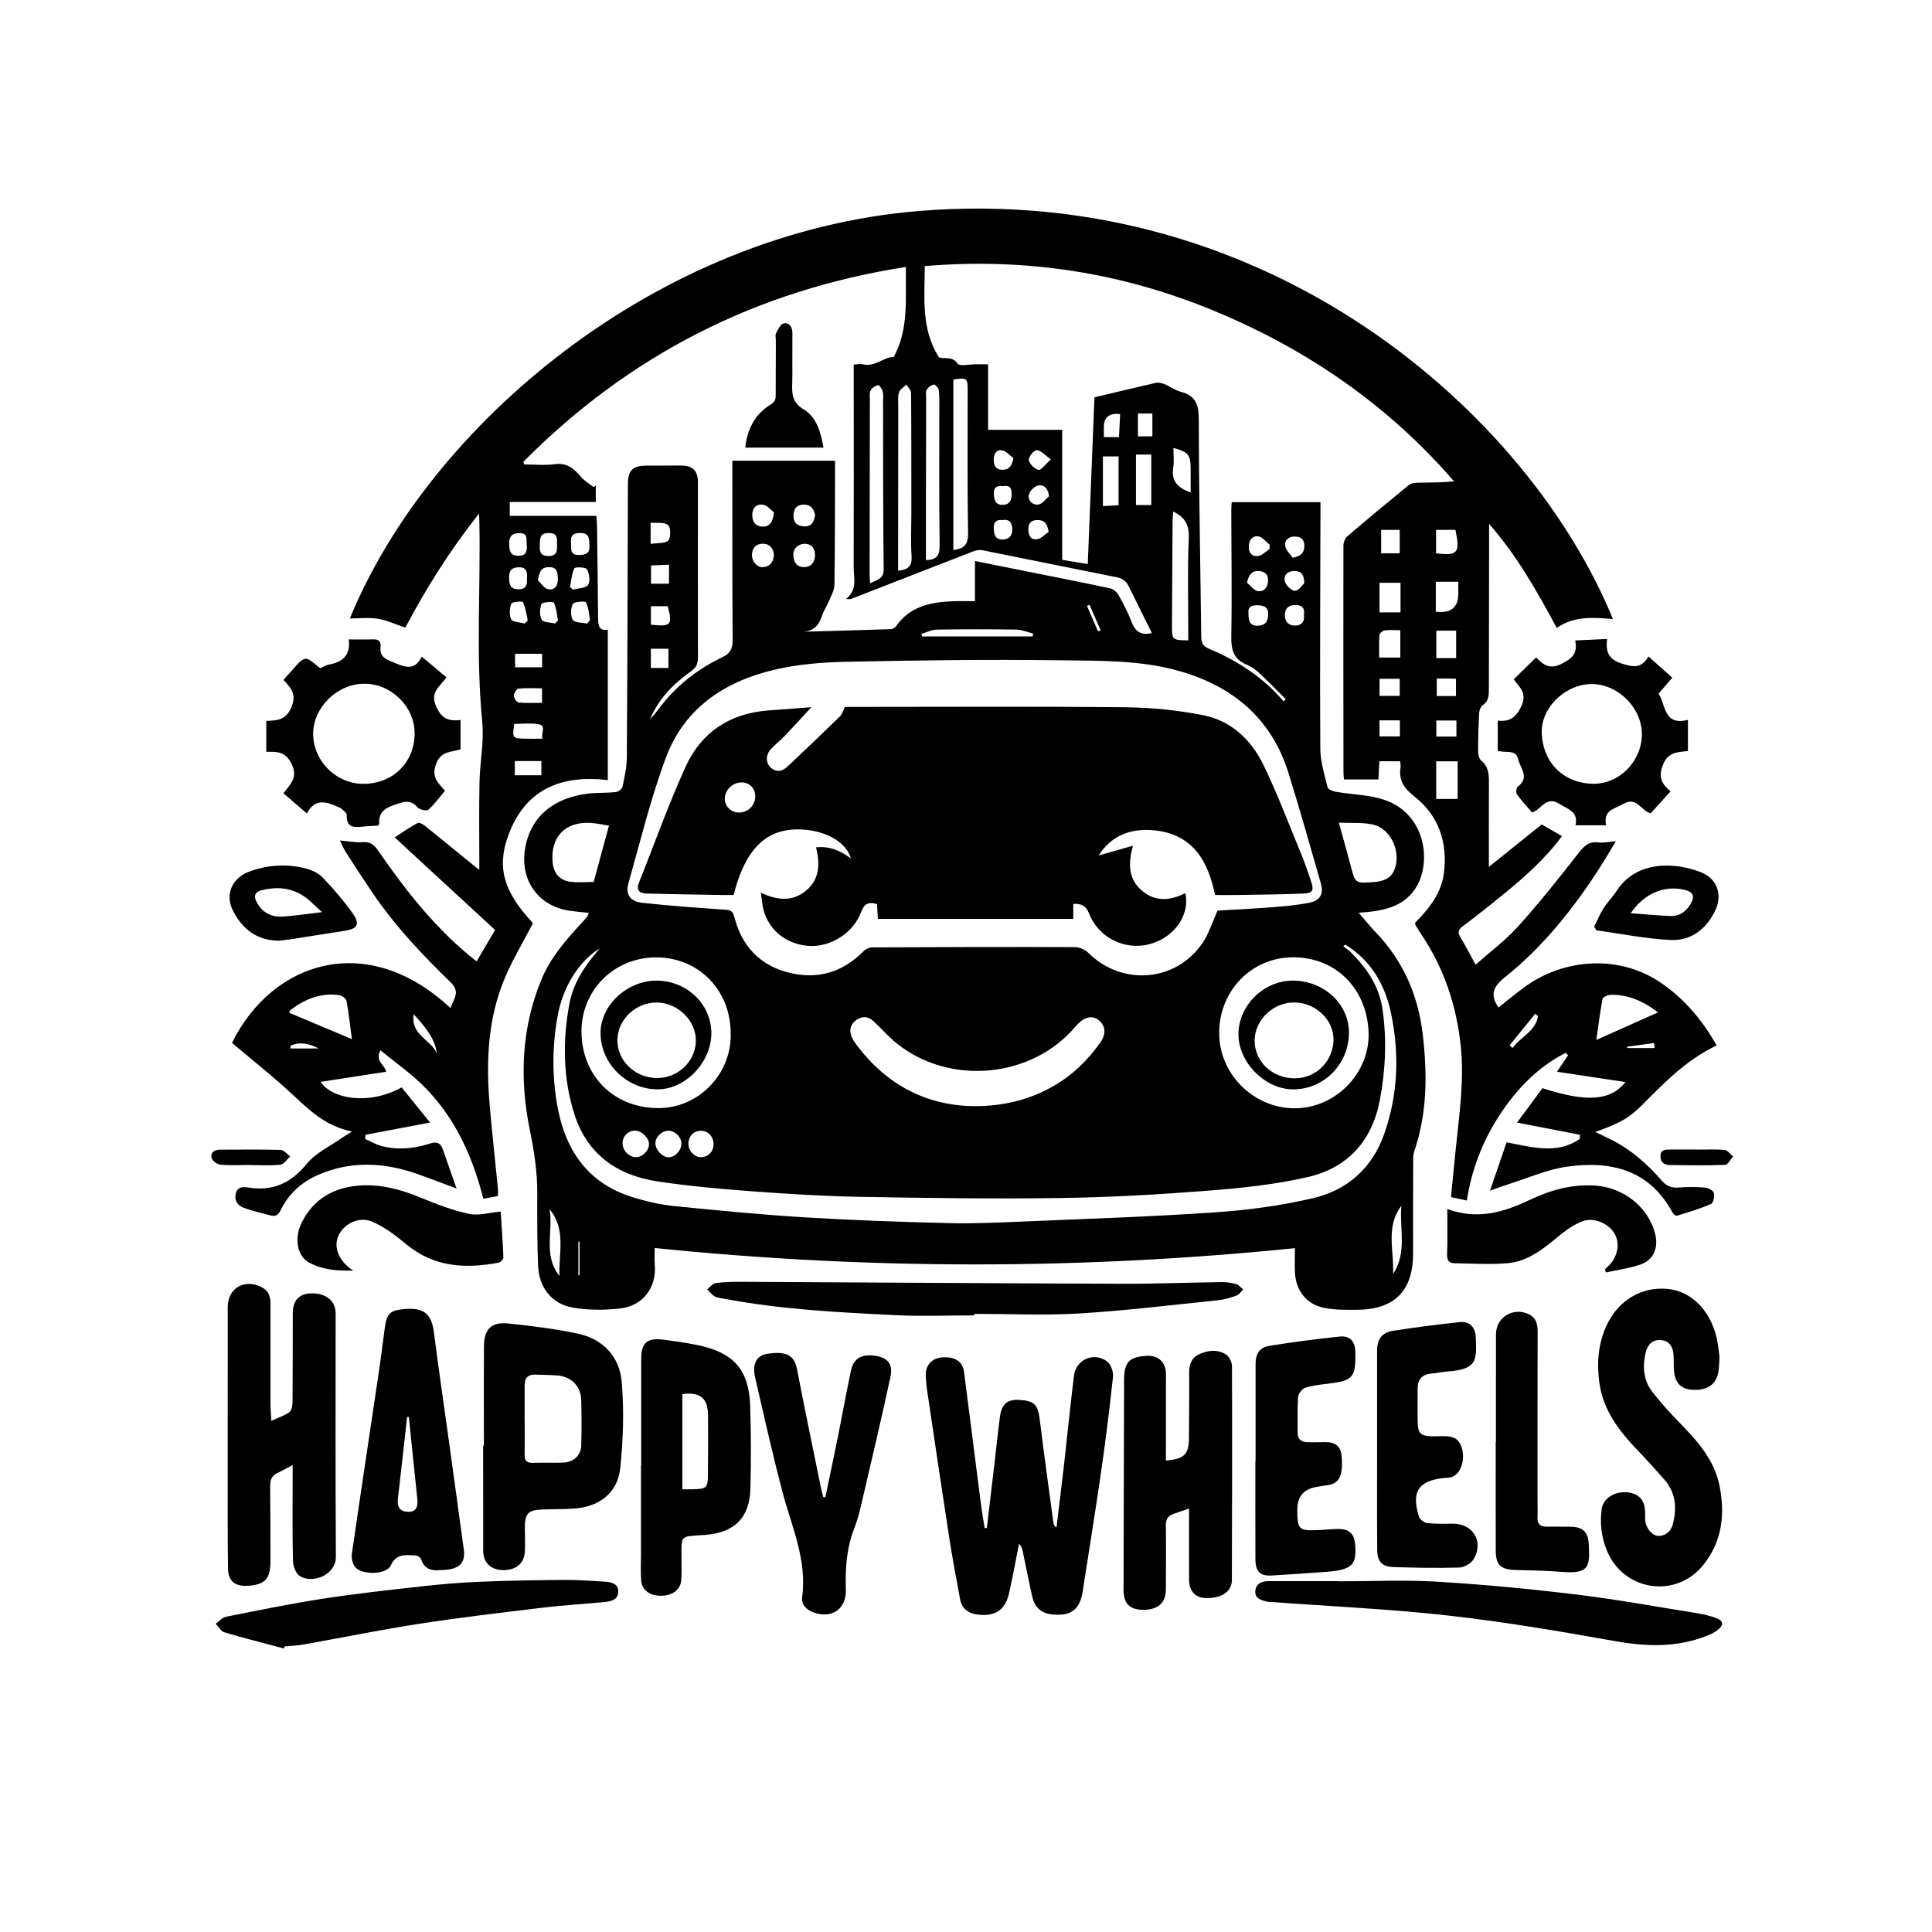 <?xml version="1.0" encoding="UTF-8"?>
<svg id="b" data-name="Layer 2" xmlns="http://www.w3.org/2000/svg" viewBox="0 0 768 768">
  <defs>
    <style>
      .d {
        stroke-width: 0px;
      }
    </style>
  </defs>
  <g id="c" data-name="Layer 1">
    <g>
      <path class="d" d="m234.05,362.89c-2.7-.29-5.03-.49-7.34-.81-12.77-1.75-20.19-12.27-17.94-24.99,2.37-13.39,12.3-20.02,24.78-21.59,3.7-.47,7.49-.23,11.21-.64,1-.11,2.51-1.24,2.7-2.13.82-3.88,1.7-7.83,1.72-11.76.24-36.21.31-72.43.42-108.64.02-5.35,1.93-7.24,7.4-7.23,4.62,0,9.25-.06,13.87-.04,4.53.02,6.56,2.11,6.56,6.63,0,23.1-.04,46.2.02,69.31,0,2.52-.42,4.21-2.77,5.86-6.98,4.92-12.9,10.94-16.3,19.1.53-.61,1.08-1.21,1.6-1.83.64-.77,1.28-1.53,1.88-2.33,6.69-9.01,15.28-15.77,25.33-20.57,3.26-1.56,4.07-3.54,4.04-6.91-.15-22.35-.1-44.71-.12-67.06,0-1.24,0-2.48,0-4.1h40.84c0,1.53,0,3.14,0,4.74-.05,14.86-.02,29.72-.25,44.58-.03,2.14-1.27,4.3-2.13,6.37-.86,2.07-2.21,3.95-2.87,6.07-1.26,4.05-3.75,6.25-8.21,6.22,11.98-.33,23.77-.64,35.56-1.04.74-.02,1.73-.56,2.15-1.16,5.44-7.84,13.59-9.55,22.32-9.93,2.85-.12,5.72-.02,9.04-.02v-15.98c5.85,1.18,11.17,2.24,16.48,3.31,12.43,2.49,24.86,4.92,37.26,7.56,1.29.27,2.72,1.55,3.39,2.75,1.95,3.47,3.78,7.05,5.21,10.76,1.54,4,4.11,5.28,7.99,4.25-3.02-6.08-6.1-12.16-9.05-18.31-1.05-2.18-2.44-3.38-4.93-3.87-17.82-3.51-35.6-7.19-53.4-10.74-1.09-.22-2.41-.01-3.47.4-16.28,6.3-32.53,12.67-48.8,19-.31.12-.7.01-1.95.01,4.75-3.79,3.03-8.52,3.05-12.84.09-23.73.04-47.45.03-71.18,0-2.98,0-5.97,0-9.15,1.43-.11,2.47-.46,3.34-.2,4.99,1.47,8.71-3.07,12.53-2.79,6.15-11.29,4.64-23.32,4.87-35.85-59.63,9.31-110.08,35.13-152.06,77.45.11.35.22.7.33,1.06,4.07,0,8.2.43,12.19-.11,4.82-.66,7.58,1.75,10.34,5.01,1.38,1.63,3.35,2.76,5.06,4.12.29-.23.58-.45.86-.68v6.57h-34.19v5.54h34.43c.1,1.69.24,2.99.26,4.3.16,12.11.32,24.22.42,36.33.02,2.75.21,5.18,3.86,4.61v59.78c-18.64-2.16-32.79,3.59-39.55,21.98-4.7,12.78-1.82,22.48,9.82,34.91-3.6,6.87-7.56,13.52-10.66,20.53-7.43,16.79-8.09,34.55-6.51,52.5.95,10.79,2.15,21.56,3.21,32.35.1.97.01,1.96.01,3.08-1.93.36-3.71.69-5.79,1.08-4.38-17.21-11.53-32.88-24.31-45.33-5.02-4.9-10.84-8.98-16.61-13.7-2.35,4.51,2.01,5.9,2.24,8.56-8.56,1.32-17.11,2.63-26,4,4.27,6.64,18.82,9.57,32.2,2.2,3.56,4.4,7.2,8.89,11.32,13.98-9.13,1.73-17.41,3.29-25.69,4.86l-.13,1.68c2.16.94,4.23,2.19,6.48,2.78,6.45,1.68,12.94,1.09,19.17-.95,3.08-1,4.41-.11,5.33,2.57,1.65,4.78,3.34,9.55,5.35,15.28-6.01-2.23-10.93-4.15-15.91-5.88-13.04-4.54-26.1-5.17-39.01.41-6.64,2.87-11.79,7.51-14.99,14.04-.94,1.91-2.03,2.68-4.03,2.13-3.59-.98-7.27-1.76-10.74-3.07-2.35-.89-3.78-2.88-3.05-5.71.69-2.66,2.93-2.64,4.84-2.33,9.7,1.59,16.94-1.6,23.27-9.33,3.65-4.46,9.49-7.15,14.36-10.6.98-.7,2.05-1.27,3.75-2.32-9.8-1.93-16.21-7.67-22.66-13.74-7.96-7.49-16.58-14.27-25.09-21.5,15.96-32.45,53.82-44.77,86.83-13.84.78-1.99,1.92-3.86,2.15-5.83.15-1.28-.7-3.06-1.69-4.02-11.41-11.06-22.32-22.55-31.29-35.73-3.65-5.37-7.18-10.82-10.69-16.28-.97-1.51-1.65-3.22-2.41-4.74,3.2.26,6.15.85,9.04.65,2.91-.2,4.44.91,6.03,3.2,11.23,16.27,23.35,31.78,39.26,44.2,2.51-4.27,4.99-8.5,7.34-12.49-13.26-12.23-26.43-24.37-39.91-36.8,3.68-2.37,6.28-4.24,9.09-5.71.64-.34,2.19.5,3.02,1.17,6.81,5.46,13.54,11.01,20.3,16.52.34.28.72.52,1.24.89,0-11.81-.16-23.27.06-34.71.16-8.07,1.87-16.23,1.09-24.17-2.61-26.65-.58-53.32-1.15-79.96-.01-.6-.06-1.2-.14-2.74-11.61,14.66-21.04,29.75-29.29,45.33-3.86-1.3-7.27-2.94-10.86-3.52-3.64-.59-7.45-.13-11.17-.13,31.33-76.53,121.58-153.52,226.48-162,139.28-11.25,242.43,81.06,275.59,162.25-7.64-.66-15.26-1.38-22.31,3.52-7.85-14.54-15.85-28.79-26.91-41.37,0,4.07,0,8.14,0,12.21-.03,17.86-.08,35.71-.08,53.57,0,2.43-.08,4.66-2.4,6.28-.79.55-1.38,1.88-1.44,2.89-.28,5.1-.45,10.21-.45,15.32,0,1.29.33,3.07,1.2,3.78,3.3,2.7,3.13,6.23,3.11,9.88-.06,10.47-.02,20.94-.02,32.42,7.25-5.83,13.98-11.23,20.99-16.86,2.38,1.36,5.14,2.95,8.06,4.62-6.53,8.89-14.65,16.09-23.07,22.97-5.41,4.42-10.89,8.77-16.48,12.97-1.84,1.39-1.88,2.5-.78,4.33,1.99,3.31,3.76,6.74,6.02,10.85,5.78-5.14,11.91-9.7,16.92-15.26,8.42-9.35,16.27-19.23,24.02-29.15,2.18-2.78,4.03-4.69,7.82-4.19,2.05.27,4.2-.25,6.96-.46-1.98,3.29-3.73,6.32-5.6,9.27-10.69,16.86-23,32.4-38.66,44.93-4.52,3.62-5.85,6.9-2.37,11.88,3.29-2.59,6.66-5.42,10.21-8.02,16.07-11.77,37.77-12.79,53.72-2.21,9.61,6.37,16.94,14.98,22.78,25.32-11.72,5.56-20.49,14.44-29.28,23.31-5.6,5.65-8.9,7.44-18.95,11.08,2.35,1.14,4.42,2.11,6.46,3.14,7.83,3.93,14.24,9.63,19.93,16.17,1.78,2.05,3.71,2.99,6.49,2.78,3.48-.26,7.01-.29,10.49-.01,1.35.11,3.43,1.06,3.73,2.06.4,1.33-.18,4.09-1.11,4.49-4.39,1.91-9.02,3.28-13.61,4.67-.43.13-1.46-.82-1.82-1.48-9.14-16.86-24.43-20.41-41.57-18.07-8.25,1.13-16.17,4.74-24.23,7.25-1.88.59-3.71,1.3-6.62,2.33,2.39-6.97,4.48-13.09,6.59-19.23,10.32,1.99,20.04,4.88,29.04-1.31.05-.56.11-1.12.16-1.68-8.17-1.58-16.35-3.16-25.04-4.85,3.56-4.82,6.87-9.29,10.11-13.68,17.42,5.67,27.04,5.11,32.99-2.43-9.32-1.4-18.23-2.74-27.23-4.1,1.44-2.14,2.94-4.36,4.43-6.58-.32-.31-.64-.62-.96-.93-11.03,5.61-19.36,14.22-26.17,24.59-6.81,10.36-11.18,21.64-13.14,34.12-2.04-.44-3.94-.86-6.3-1.37.64-6.42,1.26-12.7,1.89-18.98,1.37-13.63,3.45-27.21,2.01-40.99-1.68-16.04-6.59-30.91-15.62-44.35-.83-1.24-1.6-2.53-2.37-3.82-.12-.2-.1-.48-.18-.9,5.53-5.57,10.48-11.68,11.49-19.91,1.5-12.15-2.16-22.76-11.74-30.29-4.27-3.36-6.3-6.44-5.52-11.59.11-.71-.08-1.46-.15-2.41h-8.27c-.12,2.44-.24,4.73-.37,7.23h-13.69c-.07-.78-.21-1.73-.21-2.68-.04-30.1-.08-60.19-.02-90.29,0-1.28.69-2.96,1.65-3.77,8.06-6.9,16.22-13.67,24.44-20.37.84-.68,2.29-.83,3.47-.85,4.73-.09,9.47-.04,14.43-.53-26.15-30.26-58.13-52.27-94.88-67.58-36.86-15.37-75.21-21.39-115.53-18-.02,12.32-1.59,24.79,5.59,36.21,1.94,1.01,5.16-.77,7.5,2.58.79,1.13,4.5.23,6.87.25,1.59.01,3.19,0,5.21,0v26.05h29.45v51.68c3.18.52,6.22,1.01,10.17,1.66.89-22.24,1.77-44.21,2.66-66.27,8.23-1.95,16.3-3.92,24.4-5.74,1.1-.25,2.46.1,3.55.54,2.19.9,4.17,2.45,6.42,3.02,6.33,1.6,7.11,5.68,7.11,11.6.03,28.59.64,57.18.96,85.77.03,2.57.82,3.82,3.34,4.88,11.29,4.73,21.36,11.35,29.4,20.79.29-.29.58-.59.87-.88-3.5-3.47-6.92-7.02-10.52-10.37-1.44-1.34-3.15-2.58-4.96-3.32-5.2-2.11-6.27-5.86-6.18-11.18.3-16.73.03-33.46,0-50.2,0-.99.1-1.97.17-3.23h35.28c0,1.37,0,2.7,0,4.02-.06,31.34-.26,62.69-.06,94.03.03,5.12,1.66,10.26,2.9,15.31.2.83,2.12,1.57,3.35,1.78,6.59,1.16,13.59,1.14,19.76,3.39,15.82,5.78,18.01,24.06,12.5,33.85-4.39,7.8-11.84,9.73-19.89,10.57-.82.09-1.64.13-3.37.26,2.55,2.94,4.54,5.43,6.73,7.72,10.95,11.4,16.92,25.06,18.74,40.67,1.83,15.74,1.83,31.33-3.42,46.56-.39,1.14-.38,2.45-.38,3.68-.04,12.24-.08,24.48-.04,36.71.04,14.86-7.32,22.41-22.24,22.49-4.47.02-9.06.11-13.38-.81-6.89-1.47-11-6.98-11.34-14-.15-3.1-.02-6.2-.02-9.68-84.95,8.59-169.47,8.64-254.49-.07,0,2.29-.16,4.5.03,6.69.79,9.31-5.05,16.44-13.82,17.36-6.25.66-12.79.74-18.93-.39-8.33-1.53-13.28-8.04-13.63-16.59-.39-9.59-.37-19.2-.33-28.8.04-8.5-1.23-16.71-2.94-25.07-4.13-20.23-3.45-40.43,4.58-59.89,3.64-8.83,9.83-15.85,16.2-22.74.68-.73,1.34-1.48,1.97-2.25.22-.28.31-.66.7-1.55Zm249.95-.91c6.99-.42,14.58-.78,22.16-1.37,4.71-.37,9.44-.82,14.07-1.7,4.56-.86,6.06-3.49,4.8-7.85-4.21-14.61-8.31-29.25-12.83-43.76-6.79-21.81-22.28-34.63-43.74-40.65-15.55-4.36-31.68-3.95-47.58-4.18-28.22-.39-56.45.02-84.67.6-9.42.19-19.03,1-28.18,3.12-19.85,4.6-35.95,15.24-43.3,34.92-6.08,16.3-10.2,33.34-14.95,50.12-1.2,4.26.72,7.1,5.42,7.63,10.89,1.22,21.83,1.97,32.76,2.74,2.22.16,3.3.32,3.98,3,2.88,11.41,10.08,19.13,21.59,22.03,11.41,2.88,21.44-.08,29.77-8.55.8-.82,2.2-1.47,3.33-1.48,26.86-.13,53.73-.2,80.6-.1,1.83,0,4.1.97,5.4,2.27,13.3,13.23,34.64,11.67,45.28-3.76,2.62-3.79,3.99-8.44,6.08-13.02Zm50.76,13.5c-.26.23-.52.46-.77.69.96.75,1.99,1.43,2.86,2.27,6.49,6.33,11.4,13.65,12.72,22.76,1.74,12.05,1.21,24.08-1.06,36.08-3.09,16.33-12.84,26.98-28.64,30.62-13.18,3.04-26.83,4.41-40.36,5.47-19.29,1.5-38.64,2.59-57.98,2.86-26.46.37-52.93.01-79.39-.46-14.46-.26-28.92-1.15-43.34-2.22-12.54-.93-25.1-2.06-37.53-3.94-16.01-2.42-27.91-10.83-32.96-26.75-4.52-14.26-4.69-28.9-2.02-43.6,1.54-8.48,6.14-15.33,12.1-22.21-7.89,4.64-14.37,14.97-16.46,25.5-2.33,11.73-2.55,23.5-.68,35.31,2.94,18.54,11.79,32.46,30.63,38.17,5.22,1.58,10.63,2.84,16.04,3.39,17.34,1.75,34.71,3.44,52.1,4.5,19.01,1.17,38.07,1.82,57.12,2.29,9.95.25,19.93-.23,29.89-.65,25.44-1.08,50.89-1.91,76.29-3.66,12.99-.89,26.06-2.65,38.71-5.63,13.58-3.2,23.42-11.88,28.21-25.49,5.52-15.69,6.1-31.66,2.75-47.84-2.4-11.58-7.97-21.1-18.23-27.47Zm-148.06,64.23c12.25.09,22.68-2.54,32.37-8.16,7.45-4.32,13.5-10.25,18.42-17.3,2.31-3.32,1.97-6.52-.71-8.68-2.45-1.98-5.37-1.48-8.27,1.45-.88.89-1.67,1.86-2.52,2.77-18.32,19.69-50.99,21.38-71.13,3.61-2.7-2.39-5.08-5.14-7.75-7.56-2.27-2.06-4.84-1.94-7.14-.04-2.21,1.83-2.43,4.25-1.22,6.77.48,1,1.1,1.96,1.78,2.85,11.86,15.77,27.62,23.98,46.17,24.28Zm-96.26-29.14c-.04-17.05-12.8-29.99-29.59-30-16.96,0-30.36,13.43-29.68,30.75.64,16.26,12.39,28.66,29.62,29.16,17.19.5,30.28-14.12,29.66-29.91Zm253.59-.34c-.71-17.82-13.84-30.32-31.16-29.66-16.36.62-28.76,14.3-28.21,31.09.53,16.3,14.78,29.53,31.08,28.88,15.95-.64,28.92-14.53,28.29-30.32Zm-11.82-83.23c1.8,6.52,3.33,11.85,4.73,17.22,1.79,6.85,1.75,6.98,8.77,6.44,3.22-.25,6.56-.87,8.25-4.2,3.41-6.74-.6-16.8-7.9-18.61-4.17-1.03-8.71-.59-13.85-.85Zm-290.13,1.2c-2.76-.42-5.06-.96-7.38-1.09-10.04-.57-15.93,5.6-15.03,15.62.39,4.36,2.77,7.25,7.08,7.79,3.03.38,6.14.07,9.24.07,2.05-7.54,4.03-14.81,6.09-22.4Zm103.81-96.29c2.76-1.56,5.42-1.6,5.38-5.64-.26-22.21-.19-44.43-.23-66.65,0-1.37.18-2.81-.16-4.1-.26-.97-1.46-2.56-1.83-2.46-1.13.32-2.42,1.14-2.96,2.14-.54.99-.3,2.43-.31,3.68-.05,23.09-.08,46.18-.1,69.27,0,.99.11,1.98.21,3.76Zm33.08-81.02v67.77c4.17-.51,5.93-2.13,5.85-6.68-.33-18.93-.16-37.88-.16-56.82,0-4.91-.31-5.16-5.69-4.27Zm-21.95,75.94c4.34-.3,5.59-2.15,5.34-5.9-.36-5.34-.09-10.73-.09-16.09,0-16.22.03-32.45-.1-48.67,0-1.11-1.22-2.2-1.87-3.3-1.02,1.02-2.51,1.87-2.93,3.1-.55,1.58-.3,3.45-.3,5.19-.03,18.35-.04,36.69-.05,55.04,0,3.49,0,6.97,0,10.64Zm11.04-4.17c4.56-.13,5.5-2.1,5.45-5.92-.24-17.81-.11-35.62-.12-53.43,0-2.74.1-5.5-.2-8.21-.09-.87-1.48-2.36-2-2.25-1.08.23-2.24,1.17-2.87,2.14-.46.71-.16,1.94-.16,2.93-.04,14.2-.07,28.4-.09,42.6-.01,7.33,0,14.66,0,22.15Zm98.3-19.29c-.09,1.38-.23,2.6-.24,3.83-.09,13.84-.16,27.69-.25,41.53-.03,5.61.12,5.76,6.48,5.83,0-1.22,0-2.45,0-3.67.01-12.22-.33-24.46.2-36.66.23-5.17-1.12-8.52-6.2-10.86Zm-326.48,209.69c-.65-4.95-1.2-10.08-2.12-15.15-.17-.94-1.76-2.17-2.83-2.32-7.32-1.02-13.68,1.49-19.4,5.88-.46.35-.55,1.2-.52,1.13,8.31,3.5,16.36,6.88,24.87,10.46Zm519.19-10.61c-5.45-4.25-11.52-7.09-18.66-7.01-1.17.01-3.21.85-3.35,1.59-1.05,5.46-1.72,10.99-2.49,16.36,8.59-3.84,16.46-7.35,24.49-10.93Zm-88.16-99.82v14.95h8.53v-14.95h-8.53Zm-132.49-101.46c2.21-.12,4.2-.22,6.23-.33v-19.41h-6.23v19.74Zm13.14-20.48v20.08h6.09v-20.08h-6.09Zm-85.27,71.3l.31,1h43.91c.06-.38.12-.75.18-1.13-2.19-.55-4.38-1.55-6.59-1.58-10.58-.17-21.17-.17-31.75,0-2.03.03-4.04,1.11-6.05,1.7Zm204.46-20.72v11.89q8.93,1.09,8.94-7.08c0-1.58,0-3.16,0-4.81h-8.94Zm-14.02,12.16v-11.77h-8.35v11.77h8.35Zm-83.43-47.68c0-3.36.03-6.55,0-9.73-.05-5.25-1.04-6.43-6.85-7.95,0,2.67.34,5.31-.07,7.82-.91,5.51,1.98,8.12,6.93,9.86Zm83.35,54.77c-2.13,0-4.23-.18-6.27.09-.78.1-1.98,1.16-2.03,1.86-.23,2.9-.1,5.83-.1,8.91h8.4v-10.86Zm14.31,11.1h7.88v-10.93h-7.88v10.93Zm-348.55,245.58c-.41-8.97,2.78-18.47-3.95-26.5,1.55,8.81-2.68,18.39,3.95,26.5Zm30.18-57.75c-2.71-.11-5.03,2.07-5.12,4.81-.1,2.9,2.43,5.67,5.22,5.73,2.67.05,5.29-2.54,5.3-5.24,0-2.39-2.85-5.19-5.39-5.29Zm301.18,56.94c5.69-8.47,2.46-17.98,3.3-27.05-6.4,8.36-2.83,17.92-3.3,27.05Zm-282.89-51.77c.02-2.49-2.43-5.03-4.95-5.14-2.57-.11-5.26,2.24-5.39,4.71-.14,2.72,2.63,5.82,5.21,5.84,2.58.01,5.1-2.65,5.13-5.42Zm12.78.36c.08-3-2.07-5.41-4.88-5.47-2.96-.06-5.12,2.11-5.13,5.17-.01,2.66,2.26,5.23,4.7,5.32,2.94.11,5.24-2.06,5.32-5.02Zm287.2-235.03c8.69,1.04,9.6-.12,7.71-9.32h-7.71v9.32Zm-14.45-.02v-9.3h-7.38v9.3h7.38Zm-340.95,53.68c-3.27,0-6.36-.18-9.4.13-.73.08-1.78,1.82-1.77,2.8,0,.95,1.1,2.63,1.84,2.71,3.03.31,6.1.13,9.33.13v-5.77Zm.23,20.03c-.85-2.33,1.9-5.25-1.88-5.8-3.1-.46-6.32-.09-9.4-.09-.79,5.68-.74,5.76,4.35,5.89,2.09.05,4.18,0,6.93,0Zm108.3-72.54c.05-3.21-1.36-4.81-3.89-4.93-2.67-.12-4.89,1.9-4.75,4.53.14,2.6,1.26,4.69,4.16,4.73,3.05.04,4.24-2.05,4.48-4.33Zm-119.34,87.08h10.56v-5.64h-10.56v5.64Zm102.98-87.46c-.15-2.84-1.66-4.56-4.36-4.58-2.71-.02-4.3,1.64-4.35,4.47-.04,2.62,2.17,5.09,4.52,4.84,2.76-.3,3.99-2.14,4.19-4.74Zm263.51,48.98v6.99h7.64v-6.85c-1.01-.05-1.74-.12-2.47-.13-1.62-.02-3.23,0-5.17,0Zm-312.4-21.38c8.03.89,8.67.12,6.7-7.33h-6.7v7.33Zm-.11-32.11c2.82-.45,5.84-.08,7.02-1.37,1.08-1.19,1.03-5.2-.08-6.13-1.47-1.24-4.44-.71-6.94-.95v8.46Zm49.04-12.53c-1.13-.84-2.61-2.76-4.35-3.05-2.66-.44-4.37,1.37-4.28,4.31.08,2.61,1.35,4.31,4.04,4.4,2.93.1,4.11-1.82,4.6-5.66Zm137.61-39.1q-6.28-.64-6.47,4.73c-.05,1.46,0,2.91,0,4.46h6c.16-3.13.31-6.05.47-9.18Zm-229.79,100.68v-5.36h-10.75v5.36h10.75Zm108.54-60.42c-.46-2.3-1.48-4.23-4.48-4.25-2.84-.01-4.02,1.65-4.14,4.21-.13,2.91,1.47,4.33,4.29,4.45,2.87.13,3.86-1.73,4.33-4.42Zm224.36,64.99v6.79h8.01v-6.79h-8.01Zm-289.66-4.3h6.98v-7.64h-6.98v7.64Zm199.36-101.16h-5.75v9.07h5.75v-9.07Zm-236.66,52.61c.03-2.9.39-5.04-3.21-5.09-3.7-.05-3.55,2.21-3.64,4.6-.08,2.36-.08,4.48,3.33,4.53,3.61.05,3.58-2.21,3.51-4.04Zm11.98,30.91c.38-.46.75-.91,1.13-1.37-.46-2.4-.51-5.02-1.62-7.06-.34-.63-4.75-.29-5.23.65-.88,1.74-.99,4.74.01,6.29.78,1.21,3.72,1.04,5.71,1.48Zm-19.58-17.2c1.32,1.22,2.49,3.22,3.99,3.51,3.02.58,4.06-1.77,3.92-4.42-.12-2.22-.21-4.47-3.64-4.33-3.25.13-3.62,1.95-4.27,5.25Zm44.97,1.34h7.14v-7.56c-2.54.11-4.82.21-7.14.31v7.25Zm-49.43-15.54c-.2-2.02.71-4.66-3.03-4.57-2.92.07-3.94,1.41-3.92,4.15.02,2.56.18,4.79,3.57,4.86,3.2.07,3.62-1.88,3.38-4.43Zm17.24,16.83c.37.36.74.72,1.11,1.08,2.1-.57,5.08-.53,6.04-1.9.98-1.38.5-4.46-.43-6.22-.45-.84-4.7-.99-5.01-.36-1.09,2.21-1.22,4.9-1.71,7.4Zm.38-17.53c.04,2.5-.4,4.9,3.17,4.84,2.86-.05,4.42-.76,4.17-4.04-.2-2.64-.03-4.76-3.86-4.72-3.4.04-3.61,1.76-3.49,3.92Zm321.38,76.95h8.1v-6.39h-8.1v6.39Zm30.58-6.33h-7.98v6.38h7.98v-6.38Zm-82.65-42.55c-.04,2.56.34,4.81,3.42,4.87,2.81.06,4.28-1.27,4.41-4.32.14-3.24-1.74-3.73-4.2-3.81-2.31-.07-4,.57-3.63,3.26Zm-286.83-13.54c.16-2.71.1-4.88-3.25-4.82-2.61.05-3.85,1.12-3.84,3.83.01,2.56.13,4.77,3.5,4.92,3.13.14,3.75-1.7,3.59-3.93Zm-.89,17.53c.41-.4.82-.81,1.23-1.21-.57-2.46-.87-5.05-1.93-7.28-.23-.49-4.37-.12-4.63.6-.69,1.9-.92,4.6,0,6.23.67,1.18,3.48,1.15,5.33,1.66Zm12.12,0c.37-.41.73-.81,1.1-1.22-.47-2.38-.58-4.94-1.64-7.03-.3-.59-4.65-.24-4.92.49-.7,1.89-.82,4.62.13,6.27.65,1.14,3.47,1.04,5.33,1.49Zm297.63-3.4c.46-2.53-.64-3.93-3.31-3.95-2.63-.02-4.25,1.23-4.27,3.97-.01,2.43,1.26,4.08,3.73,4.19,2.66.12,4.19-1.23,3.86-4.2Zm.13-12.58c0-4.32-1.99-4.92-4.24-4.88-2.62.06-4.11,1.97-3.45,4.16.47,1.58,2.65,3.77,3.96,3.7,1.54-.08,2.97-2.31,3.73-2.98Zm-22.79-.26c1.45,1.19,2.8,3.16,4.38,3.37,2.51.34,3.98-1.57,4.03-4.25.05-2.54-1.42-3.59-3.69-3.74-2.61-.17-3.88,1.25-4.72,4.62Zm8.99-13.37c.01-.57.03-1.14.04-1.71-1.47-1.16-2.83-3.04-4.45-3.3-2.36-.38-3.76,1.43-3.83,3.98-.07,2.7,1.4,4.19,3.85,3.77,1.57-.27,2.93-1.78,4.39-2.74Zm-87.78-6.82c-.63-3.48-1.78-4.72-4.48-4.7-2.57.01-3.58,1.29-3.61,3.62-.03,2.4.91,4.46,3.56,3.99,1.63-.29,3.02-1.9,4.52-2.91Zm96.96,10.29c3.61-.68,4.63-2.2,4.65-4.72.02-2.52-1.29-3.65-3.67-3.71-2.6-.06-4.29,1.42-3.9,3.84.26,1.64,1.9,3.06,2.92,4.58Zm-96.09-39.1c-2.5-1.75-4.07-3.67-5.63-3.66-1.14,0-3.36,2.74-3.15,3.91.28,1.57,2.28,3.59,3.84,3.91,1.07.22,2.66-2.14,4.93-4.16Zm-.74,14.65c-.42-3.55-2.43-4.69-4.33-4.28-1.48.32-3.37,2.18-3.68,3.66-.51,2.36,1.52,4.23,3.78,3.92,1.54-.21,2.84-2.14,4.24-3.3Zm-18.43,9.46c-2.65-.32-3.73,1.02-3.54,3.48.17,2.17.49,4.31,3.5,4.27,2.69-.04,3.88-1.62,3.86-4.02-.02-2.33-.9-4.21-3.82-3.73Zm.25-13.46c-2.39-.31-3.89.29-3.76,3.1.11,2.35.59,4.32,3.39,4.33,2.59.01,3.65-1.48,3.7-4.06.05-2.46-.61-3.88-3.32-3.37Zm4.03-11.16c-1.5-1.08-2.88-2.81-4.51-3.08-2.45-.41-3.39,1.67-3.33,3.92.06,2.25.97,3.88,3.57,3.8,2.43-.07,3.64-1.34,4.27-4.64Zm-238.4,221.09c-1.34,8.43,7.09,10.08,9.21,15.65-.82-6.25-4.69-10.69-9.21-15.65Zm435.64,12.34c.39.36.78.72,1.17,1.07,3.11-4.43,9.19-6.61,10.11-12.7-.38-.3-.76-.59-1.13-.89-3.38,4.17-6.77,8.34-10.15,12.51Zm-473.44,1.25c-3.74-2-7.37-2.76-11.16-1.1-.03.37-.06.74-.1,1.1h11.26Zm531.09-.16c-.09-.66-.18-1.32-.27-1.99-3.59.49-7.17.97-10.76,1.46l.17.53h10.85Zm-427.37,76.9c-.15,0-.31.01-.46.02v13.42c.15,0,.31-.02.46-.03v-13.41Zm202.71-253.14l-1,.47c1.47,3.39,2.93,6.77,4.4,10.16.35-.15.7-.31,1.05-.46-1.48-3.39-2.97-6.78-4.45-10.17Z"/>
      <path class="d" d="m392.28,607.39c1.01-8.46,2.03-16.93,3.02-25.39.74-6.31,1.35-12.63,2.21-18.92.69-5.05,2.97-6.86,7.7-6.59,5.94.34,7.39,1.96,8.07,7.49,1.69,13.83,3.62,27.63,5.48,41.44.08.59.34,1.16,1.21,1.78,1.02-8.49,2.08-16.97,3.05-25.46,1.32-11.64,2.47-23.29,3.9-34.92.79-6.42,8.02-9.57,13.19-5.59,1.5,1.15,2.53,4.1,2.32,6.07-1.35,12.75-2.95,25.48-4.78,38.16-2.25,15.63-4.83,31.22-7.21,46.84-1.12,7.35-4.34,10.04-11.62,9.52-4.61-.33-7.43-2.54-8.47-7.07-1.39-6.06-2.56-12.17-3.84-18.25-.2-.95-.51-1.87-1.43-2.84-1.32,6.6-2.5,13.23-3.99,19.79-1.47,6.46-5.42,9.12-12,8.43-3.83-.4-6.69-2.08-7.44-6.15-1.47-8.07-3.03-16.13-4.28-24.24-3.01-19.42-5.87-38.86-8.75-58.29-.33-2.21-.57-4.46-.61-6.69-.06-4.01,2.63-6.7,6.71-6.94,4.97-.29,7.96,1.66,8.5,5.82,2.29,17.65,4.5,35.31,6.77,52.96.39,3.04.95,6.06,1.43,9.09.29,0,.58-.01.87-.02Z"/>
      <path class="d" d="m116.32,582.38c-2.53,1.34-4.24,2.34-6.02,3.15-2.25,1.03-2.93,2.72-2.91,5.11.11,9.99.11,19.98.12,29.97,0,7.08-2.23,9.41-9.26,9.78-4.76.25-7.53-1.9-7.6-6.63-.19-12.11-.12-24.22-.13-36.33,0-22.6,0-45.21.01-67.81,0-7.73,6.89-11.56,13.8-7.77,2.72,1.49,3.2,3.9,3.19,6.65-.02,13.11-.03,26.22,0,39.34,0,2.09.19,4.17.33,6.94,2.76-1.25,5.17-1.99,7.13-3.37.9-.64,1.28-2.52,1.3-3.84.11-11.86.08-23.73.1-35.59,0-5.05,2.58-7.77,7.38-7.85,5.87-.09,9.65,2.95,9.66,8.01.03,32.22-.13,64.44.1,96.65.05,7.21-9.03,10.88-14.28,7.76-1.59-.95-2.73-3.89-2.78-5.95-.27-11.23-.13-22.47-.13-33.71,0-1.22,0-2.45,0-4.5Z"/>
      <path class="d" d="m683.53,539.32c-.17,2.48-.13,4.25-.43,5.96-.87,5.06-4.33,7.46-10.13,7.19-4.79-.22-7.16-2.65-7.56-7.89-.15-1.99-.02-3.99-.15-5.98-.21-3.2-1.65-5.64-5.07-5.9-3.4-.25-5.3,1.91-6.02,5.02-1.29,5.57-.92,11.01,2.71,15.64,3.14,4.01,6.55,7.84,10.1,11.49,7.28,7.46,14.38,15.02,16.54,25.7,2.32,11.49,1.04,22.41-6.62,31.77-10.86,13.26-31.41,10.1-38.04-5.72-2.26-5.39-2.95-11.01-2.16-16.79.53-3.93,4.78-6.85,9.52-6.63,4.67.21,7.38,2.65,7.69,6.97.1,1.37,0,2.75.09,4.12.21,3.16,2.82,6.34,5.36,6.27,3.2-.09,5.05-2.16,5.73-5.04,1.48-6.22,1.03-12.2-3.41-17.26-3.45-3.94-6.97-7.82-10.59-11.6-7.43-7.77-13.88-16.03-15.35-27.17-1.03-7.82-.44-15.38,2.92-22.61,4.65-9.99,13.89-15.5,24.3-14.49,9.22.9,16.74,8.27,19.39,19.22.67,2.76.87,5.64,1.18,7.75Z"/>
      <path class="d" d="m463.46,580.61c7.4-.69,9.13-2.46,9.16-8.97.04-8.61.17-17.23.09-25.84-.03-3.31.86-6.04,3.91-7.44,3.51-1.62,7.36-2.1,10.74.07,1.29.83,2.36,3.05,2.37,4.64.1,28.34.06,56.68-.04,85.02-.02,4.54-3.96,7.22-10,7.18-4.46-.03-7-2.62-7.02-7.39-.05-9.22-.01-18.44-.01-28.24-2.4.84-4.34,1.53-6.28,2.19-2.19.75-2.96,2.22-2.93,4.56.11,8.49.04,16.98,0,25.47-.02,5.3-3.15,8.08-8.96,8.06-5.5-.02-7.88-2.49-7.87-8.08.08-27.72.15-55.43.22-83.15.02-7.25,1.99-9.35,9.15-9.73,4.5-.23,7.49,2.63,7.5,7.26.02,10.11,0,20.23-.02,30.34,0,1.34,0,2.68,0,4.06Z"/>
      <path class="d" d="m192.36,574.69c0-13.24-.07-26.47.03-39.71.05-6.57,2.95-9.54,9.57-8.88,9.28.94,18.59,2.12,27.7,4.04,10.09,2.12,16.6,9.17,17.47,19.11.99,11.34.59,22.94-.56,34.29-.99,9.71-8.08,15.29-17.86,16.1-4.35.36-8.74.22-13.11.41-5.72.24-6.97,1.59-6.97,7.33,0,3.12.19,6.25.02,9.36-.26,4.85-3.67,7.56-8.95,7.39-4.77-.16-7.62-3.04-7.63-7.85-.03-13.86-.01-27.72-.01-41.58.1,0,.2,0,.31,0Zm16.18-10.11h.03c0,4.61.03,9.22-.01,13.83-.02,2.15.77,3.17,3.09,3.09,4.11-.14,8.24.06,12.35-.1,4.04-.16,6.96-2.92,7.05-6.79.14-6.1.2-12.22-.02-18.32-.2-5.42-4.13-9.16-9.6-9.53-2.86-.2-5.73-.23-8.6-.34-2.98-.11-4.31,1.39-4.29,4.32.04,4.61,0,9.22,0,13.83Z"/>
      <path class="d" d="m254.9,582.47c0-14.1-.02-28.19,0-42.29.01-6.42,2.38-8.49,8.87-7.63,4.56.6,9.13,1.23,13.63,2.17,14.4,2.99,20.38,9.85,20.82,24.41.33,10.84.35,21.71.08,32.56-.29,11.75-6.44,17.63-18.13,18.47-10.01.72-9.28-.36-9.27,9.79,0,2.74.13,5.5-.1,8.23-.31,3.8-3.46,6.1-8.03,6.16-4.29.05-7.55-2.16-7.87-5.83-.31-3.59-.1-7.22-.1-10.84,0-11.73,0-23.45,0-35.18h.08Zm16.34,9.54c1.87,0,3.11.03,4.35,0,5.29-.15,5.77-.57,5.82-5.88.07-7.87.11-15.73.04-23.6-.06-6.75-3.08-9.22-10.2-8.38v37.86Z"/>
      <path class="d" d="m174.81,624.14c-3.09.35-6.14-.29-7.46-4.39-.21-.66-1.4-1.42-2.15-1.44-3.8-.08-7.62-1-9.87,4.02-1.66,3.69-11.61,3.86-14.17.57-1.01-1.29-1.54-3.49-1.3-5.13,3.5-24.24,7.18-48.45,10.78-72.68.86-5.79,1.53-11.6,2.34-17.39.79-5.66,2.15-6.88,7.93-7.34,7.74-.62,10.64,1.93,11.61,9.48,1.8,14.05,3.86,28.07,5.8,42.11,2.02,14.65,4.07,29.31,6.04,43.97.77,5.74-1.99,8.2-9.55,8.21Zm-12.27-60.82c-.24-.02-.47-.03-.71-.05-1.21,10.83-2.38,21.66-3.66,32.48-.38,3.22.75,5.17,4.07,5.21,3.48.05,3.93-2.34,3.64-5.13-1.12-10.84-2.23-21.67-3.35-32.51Z"/>
      <path class="d" d="m328.07,595.26c1.64-7.86,3.33-15.72,4.91-23.59,1.79-8.9,3.39-17.83,5.25-26.71,1.05-5.03,4.31-6.86,9.88-5.98,4.8.76,6.96,3.26,5.84,8.45-3.64,16.89-7.63,33.71-11.56,50.55-.73,3.15-1.54,6.32-2.72,9.32-3.14,7.95-3.71,16.18-3.43,24.61.26,7.63-5.49,11.66-12.73,9.11-2.81-.99-5.06-3.1-4.65-6.1,2.04-14.87-4.2-28.08-7.82-41.86-3.95-15.03-7.34-30.2-10.84-45.34-1.27-5.48.44-8.94,4.9-9.58,7.04-1.02,10.57.17,11.74,6.21,3.01,15.59,6.26,31.14,9.42,46.7.27,1.34.64,2.65.96,3.98l.84.24Z"/>
      <path class="d" d="m499.11,580.9c0-12.85,0-25.69,0-38.54,0-4.31,1.52-6.75,5.72-7.41,9.21-1.46,18.47-2.67,27.74-3.65,4.06-.43,6.08,1.91,6.21,6.1,0,.12,0,.25,0,.37.15,9.81-.98,11.06-10.72,12.25-3.09.38-6.25.69-9.18,1.63-1.25.4-2.76,2.29-2.86,3.6-.36,4.71-.13,9.47-.2,14.2-.03,2.51,1.29,3.72,3.61,3.83,2.49.12,4.99-.02,7.48-.01,4.01,0,6.09,1.74,6.43,5.66.18,2.09.21,4.25-.15,6.31-.51,2.99-2.39,4.83-5.57,5.16-1.36.14-2.71.43-4.06.64q-7.85,1.21-7.86,9c0,8.06.54,8.58,8.76,8.18,2.62-.13,5.24-.44,7.85-.42,4,.04,5.96,1.94,6.34,5.82.84,8.43-1.17,10.44-11.48,11.22-7.21.55-14.43,1-21.64,1.45-4.58.29-6.47-1.53-6.48-6.48-.05-12.97-.02-25.94-.02-38.92.02,0,.05,0,.07,0Z"/>
      <path class="d" d="m547.42,576.26c0-13.1,0-26.21,0-39.31,0-4.49,1.83-7.22,6.24-7.92,8.84-1.39,17.73-2.53,26.63-3.47,3.93-.42,6.24,2.05,6.36,6.11.25,8.6.99,12.62-10.97,13.49-2.23.16-4.44.68-6.67.86-3.84.32-5.52,2.41-5.49,6.15.04,4.49-.09,8.99.05,13.48.13,4.18,1.23,5.15,5.53,5.29,2,.06,4-.14,5.99,0,1.19.08,2.51.34,3.51.94,2.57,1.56,3.75,6.61,2.43,10.66-.95,2.92-2.84,4.98-6.26,4.93-.25,0-.5.03-.75.06-10.18,1.06-13.08,5.43-9.95,15.37.34,1.1,1.97,2.38,3.13,2.52,3.32.39,6.71.32,10.07.26,8.19-.13,12.71,7.02,8.53,14.12-1,1.69-3.73,3.26-5.72,3.32-8.72.26-17.47.1-26.2-.2-4.63-.16-6.39-2.17-6.42-6.98-.1-13.23-.03-26.46-.04-39.68Z"/>
      <path class="d" d="m122.01,323.39c-3.49-3.01-6.32-5.44-9.36-8.06,2.83-3.74,5.8-6.07,3.39-11.38-2.39-5.26-5.82-5.17-10.19-5.09v-12.27c4.15-.26,7.84-.09,10.04-5.61,2.12-5.31-.4-7.61-3.19-10.71,1.09-1.23,1.94-2.29,2.89-3.25,1.84-1.85,3.53-4.66,5.7-5.12,1.65-.35,3.94,2.3,6.07,3.7.98-.43,2.08-1.18,3.27-1.4,5.45-.98,8.85-3.63,7.99-10.02,3.53,0,6.63.09,9.73-.03,2.36-.09,3.16.99,2.92,3.16-.34,3.04,1,4.23,3.95,5.48,5.01,2.13,9.39,4.5,12.46-1.76,3.51,2.95,6.62,5.56,9.8,8.23-2.74,3.86-6.56,5.79-4.17,11.38,2.16,5.06,4.98,6.13,9.76,5.58v11.63c-3.56,1.3-7.68.44-9.7,5.78-1.99,5.24.67,7.48,3.54,10.68-2.23,2.64-4.18,5.41-6.64,7.58-.69.61-3.52-.03-4.34-.98-2.68-3.13-5.18-2.3-8.54-1.18-4.06,1.35-6.96,2.89-6.64,7.67.01.2-.21.42-.4.79-2.13.14-4.37.2-6.57.45-3.57.42-6.15-.06-5.92-4.65.04-.88-1.53-1.84-2.38-2.76-.07-.08-.24-.07-.35-.12-4.92-2.27-9.81-4.23-13.12,2.25Zm22.72-51.58c-10.65-.05-20.27,9.44-20.24,19.94.03,10.8,9.34,20.16,20.55,19.84,11.34-.32,19.63-8.5,19.78-19.78.15-10.86-9.3-20.13-20.09-20Z"/>
      <path class="d" d="m655.32,260.97c3.52,3.14,6.46,5.76,9.44,8.43-2.16,2.51-3.7,4.3-5.43,6.31,2.87,4.56,1.99,12.9,11.65,10.45v12.38c-3.83.53-7.75.1-9.91,5.44-2,4.92-.6,7.55,3.01,10.58-2.82,3.12-5.37,5.94-7.89,8.72-3.91-.89-5.45-6.85-10.88-3.71-3.53,2.05-8.11,2.39-6.86,8.49h-12.17c1.25-5.44-3.01-6.36-6.47-8.54-5.29-3.34-7.1,2.38-10.79,3.45-2.05-2.4-4.19-4.67-5.99-7.17-.47-.66-.3-2.63.28-3.06,4.93-3.67,1.05-7.34.17-10.98-.82-3.37-3.68-2.72-6.08-2.96-.6-.06-1.19-.17-2.01-.29v-12.06c4.71.56,7.28-1.19,9.42-5.84,2.38-5.17-.85-7.44-3.05-10.58,3-2.94,5.81-5.69,8.88-8.71,2.71,2.85,5.31,5,10.09,2.57,4.11-2.09,6.57-4.07,5.42-9.3,4.37-.2,8.27-.39,12.7-.6-.59,4.93.41,8,5.61,9.71,4.62,1.52,7.98,2.2,10.82-2.71Zm-2.64,31.1c.13-10.44-9.25-20.02-19.72-20.15-10.47-.12-20.48,9.19-20.09,19.61.41,10.97,7.88,19.43,19.71,20.02,10.79.54,19.96-8.71,20.09-19.48Z"/>
      <path class="d" d="m532.04,628.6c13.11,0,26.26-.64,39.32.15,18.51,1.12,37.01,2.88,55.43,5.12,16.28,1.98,32.44,4.95,48.65,7.55,2.2.35,4.39.95,6.49,1.69,3.27,1.16,3.49,2.83.69,4.98-1.17.89-2.56,1.55-3.94,2.1-12.01,4.79-24.16,4.42-36.75,2.17-21.93-3.91-43.94-7.66-66.06-10.14-23.41-2.62-47-3.67-70.51-5.4-.5-.04-1.02.02-1.49-.1-2.32-.58-5.02-1.12-4.87-4.16.14-2.79,2.27-4.02,4.98-4.02,9.36-.02,18.72,0,28.08,0,0,.02,0,.03,0,.05Z"/>
      <path class="d" d="m387.29,522.89c-10.37,0-20.76.42-31.1-.08-22.91-1.11-45.84-2.28-68.46-6.57-1.22-.23-2.57-.3-3.6-.9-1.15-.66-2.01-1.84-3-2.79,1.1-.87,2.12-2.34,3.32-2.5,3.44-.46,6.96-.53,10.45-.51,50.2.25,100.41.61,150.61.78,13.34.05,26.69-.48,40.03-.66,1.97-.03,4,.26,5.89.8,1.04.29,1.84,1.41,2.75,2.15-.86.82-1.59,2-2.61,2.38-2.32.85-4.76,1.6-7.21,1.85-18.37,1.89-36.71,4.15-55.13,5.27-13.93.84-27.95.17-41.94.17v.61Z"/>
      <path class="d" d="m112.85,655.29c-7.9-2.1-15.83-4.1-23.66-6.42-1.37-.41-2.31-2.22-3.45-3.38,1.33-.96,2.55-2.49,4.02-2.78,12.79-2.55,25.57-5.19,38.45-7.18,13.13-2.03,26.37-3.48,39.58-4.95,7.64-.85,15.33-1.5,23.01-1.81,11.22-.46,22.45-.64,33.68-.72,5.35-.04,10.7.34,16.05.69,2.41.16,5.12.77,5.24,3.71.13,3.37-2.7,4.13-5.42,4.39-8.2.78-16.43,1.25-24.61,2.23-16.44,1.98-32.9,3.91-49.26,6.44-15.23,2.35-30.35,5.46-45.53,8.16-2.56.46-5.19.56-7.79.82l-.3.81Z"/>
      <path class="d" d="m594.66,573.17c0-14.23-.02-28.46.01-42.7.02-6.86,6.9-11.06,13.14-8,2.84,1.39,3.43,3.92,3.42,6.9-.07,22.47-.04,44.94-.04,67.42,0,2.12.1,4.25-.02,6.37-.14,2.56,1.04,3.69,3.51,3.7,3.25.01,6.5-.01,9.75.04,4.75.08,6.86,2.1,7.11,6.73.49,9.06.42,12.18-11.09,11.2-5.97-.51-11.98-.54-17.97-.73-6-.19-7.88-1.95-7.9-7.85-.04-14.36-.01-28.71-.01-43.07.03,0,.06,0,.09,0Z"/>
      <path class="d" d="m575.32,480.63c12.49,4.48,22.82,1.07,33.05-3.78,8.07-3.82,16.5-6.15,25.65-5.57,11.44.72,21.49,8.72,24.02,19.61,1.22,5.24-.83,10.03-5.84,11.75-4.44,1.53-9.2,2.15-13.82,3.17l-.41-1.28c.68-.63,1.41-1.21,2.02-1.89,3.28-3.67,3.98-8.84,1.72-12.43-2.53-4.04-8.2-6.43-12.71-4.71-2.95,1.13-5.76,2.95-8.23,4.96-6.42,5.22-12.73,10.88-21.32,11.66-7,.64-14.11.13-21.17.04-2.24-.03-3.14-1.12-3.04-3.61.24-5.69.08-11.4.08-17.93Z"/>
      <path class="d" d="m199.03,481.64c.37,5.82.84,12.01,1.08,18.2.03.69-1.11,1.92-1.87,2.07-13.23,2.52-25.77,1.84-36.79-7.33-4.15-3.46-8.64-6.87-13.54-8.96-5.18-2.21-11.12.84-13.28,5.37-2,4.2-.45,9.14,4.05,12.84.35.29.74.53,1.74,1.24-6.54.15-12.27-.33-17.54-3.15-4.76-2.54-6.06-9.78-2.93-15.98,4.55-9.02,12.16-13.64,22.03-14.59,8.9-.86,17.24,1.4,25.43,4.8,6.17,2.56,12.5,4.98,19,6.38,3.78.82,8.03-.49,12.62-.89Z"/>
      <path class="d" d="m110.79,373.93c-8.77-.07-14.59-4.7-18.28-12.13-3.13-6.29-.25-12.83,6.67-15.37,7.04-2.59,14.39-3.08,21.69-1.38,2.58.6,5.44,1.79,7.23,3.62,4.33,4.44,8.39,9.22,12,14.26,3.17,4.42,2.08,6.29-3.13,7.08-7.37,1.12-14.73,2.34-22.11,3.48-1.35.21-2.72.29-4.08.43Zm17.21-11.34c-2.22-2.06-3.56-3.33-4.93-4.56-5.24-4.69-11.38-5.79-18.09-4.39-3.84.8-4.53,2.44-2.49,5.76,2.32,3.78,5.93,5.25,10.15,4.95,4.78-.34,9.54-1.07,15.36-1.76Z"/>
      <path class="d" d="m633.73,368.24c1.25-2.45,2.32-5.01,3.79-7.31,1.53-2.41,3.62-4.46,5.17-6.86,7.91-12.21,23.53-11.35,33.66-7.26,6.19,2.5,8.43,8.84,5.59,14.9-3.52,7.53-9.64,12.34-17.89,11.95-9.86-.47-19.65-2.49-29.48-3.84-.28-.52-.57-1.05-.85-1.57Zm14.5-5.22c5.72.42,10.78.9,15.86,1.11,3.56.14,6.13-1.8,7.93-4.75,1.84-3.02,1.03-4.85-2.41-5.67-7.96-1.88-15.96,1.35-21.37,9.31Z"/>
      <path class="d" d="m327.35,177.93h-31.1c.78-7.43,3.91-13.32,10.06-17.09,1.84-1.13,2.03-2.17,2.04-3.74.04-7.24.04-14.48.06-21.72,0-1-.33-2.18.09-2.96.79-1.49,1.86-3.69,3.09-3.89,2.21-.36,3.42,1.54,3.4,3.89-.02,4-.01,7.99-.02,11.99,0,2.5.06,5-.03,7.49-.15,4.33-.25,7.98,4.58,10.87,5.03,3.02,6.75,8.97,7.83,15.16Z"/>
      <path class="d" d="m99.16,463.1c-3.87,0-7.75.24-11.58-.13-1.3-.12-3.26-1.6-3.5-2.77-.48-2.24,1.34-3.19,3.53-3.19,7.98,0,15.96-.14,23.94.09,1.3.04,2.55,1.69,3.82,2.6-1.29,1.15-2.48,3.13-3.88,3.28-4.06.44-8.21.16-12.32.16,0-.01,0-.03,0-.04Z"/>
      <path class="d" d="m674.35,457c3.74,0,7.49-.22,11.2.12,1.2.11,2.26,1.68,3.38,2.58-1.06,1.17-2.08,3.32-3.18,3.36-7.33.28-14.68.16-22.02.06-2.31-.03-3.79-1.28-3.67-3.74.13-2.47,2.05-2.42,3.84-2.42,3.49,0,6.97,0,10.46,0,0,.01,0,.03,0,.04Z"/>
      <path class="d" d="m482.97,355.78c-2.74-14.12-9.46-24.72-25.15-25.8-8.59-.59-16.19,2.25-21.07,10.09,4.3-1.23,8.51-2.43,13.61-3.88-2.11,7.6-1.6,13.57,3.68,17.96,5.29,4.41,11.25,3.91,17.13.88,1.98,8.68-4.4,17.67-14.14,20.27-10.08,2.69-20.55-2.71-24.27-12.5q-1.47-3.87-6.12-3.49v5.98h-77.67c-.12-2.09-.23-4.02-.34-5.9-3.32-.95-5.03-.3-6.31,3.13-3.13,8.42-12.08,13.97-20.61,13.5-8.66-.48-15.7-5.8-18.08-13.86-.62-2.1-.73-4.36-1.19-7.29,6.6,3.09,12.65,3.62,17.99-.84,5.33-4.45,5.64-10.5,3.94-17.19,5.52-.59,9.77,1.38,13.86,4.39-1.87-6.82-10.89-11.6-21.37-11.53-12.72.09-20.73,8.24-25.24,26.07-1.55,0-3.25.03-4.95,0-9.86-.17-19.72-.31-29.58-.56-3-.08-4.31-1.38-3.01-4.6,6.19-15.37,11.68-31.06,18.59-46.1,6.15-13.39,17.39-20.85,32.37-22.06,5.78-.47,11.57-.88,17.48-1.33-3.66,3.97-6.93,7.6-10.3,11.12-1.81,1.89-3.9,3.52-5.68,5.43-2.2,2.37-2.25,5.47-.24,7.37,2.28,2.16,4.68,1.61,6.69-.28,7.02-6.57,13.96-13.22,20.84-19.93.92-.89,1.29-2.34,2.07-3.83,2.53,0,5.27,0,8.01,0,34.61,0,69.23-.22,103.84.16,10.15.11,20.43,1.18,30.39,3.11,11.21,2.17,19.22,9.77,24.08,19.77,5.65,11.64,10.21,23.81,15.16,35.78,1.43,3.45,2.6,7.01,3.79,10.56,1.21,3.61.69,4.67-3.1,4.83-8.98.36-17.98.42-26.97.57-2.62.04-5.24,0-8.11,0Zm-188.19-44.76c-3.6,0-6.75,3.12-6.67,6.63.07,2.95,2.51,5.29,5.58,5.35,3.52.06,6.43-2.71,6.54-6.23.1-3.31-2.2-5.74-5.45-5.75Z"/>
      <path class="d" d="m282.77,410.62c.07,11.54-10.18,22.35-21.24,22.41-12.38.06-22.86-10.28-22.8-22.51.05-10.86,10.44-20.62,22.04-20.7,12.11-.09,21.94,9.2,22.01,20.8Zm-21.73,17.91c8.29.12,15.28-6.38,15.57-14.47.28-8.13-6.97-15.43-15.45-15.54-8.34-.12-15.58,6.68-15.73,14.78-.16,8.26,6.87,15.11,15.62,15.24Z"/>
      <path class="d" d="m536.23,410.64c-.07,12.44-10.07,22.49-22.3,22.4-11.2-.08-21.77-10.9-21.63-22.14.14-11.33,10.12-21.09,21.56-21.09,12.43,0,22.44,9.31,22.37,20.82Zm-21.69-12.15c-8.47-.06-15.79,6.96-15.8,15.18-.01,8.35,7.06,15,15.93,14.98,8.43-.02,15.22-6.7,15.42-15.17.19-7.98-7.01-14.92-15.54-14.98Z"/>
    </g>
  </g>
</svg>